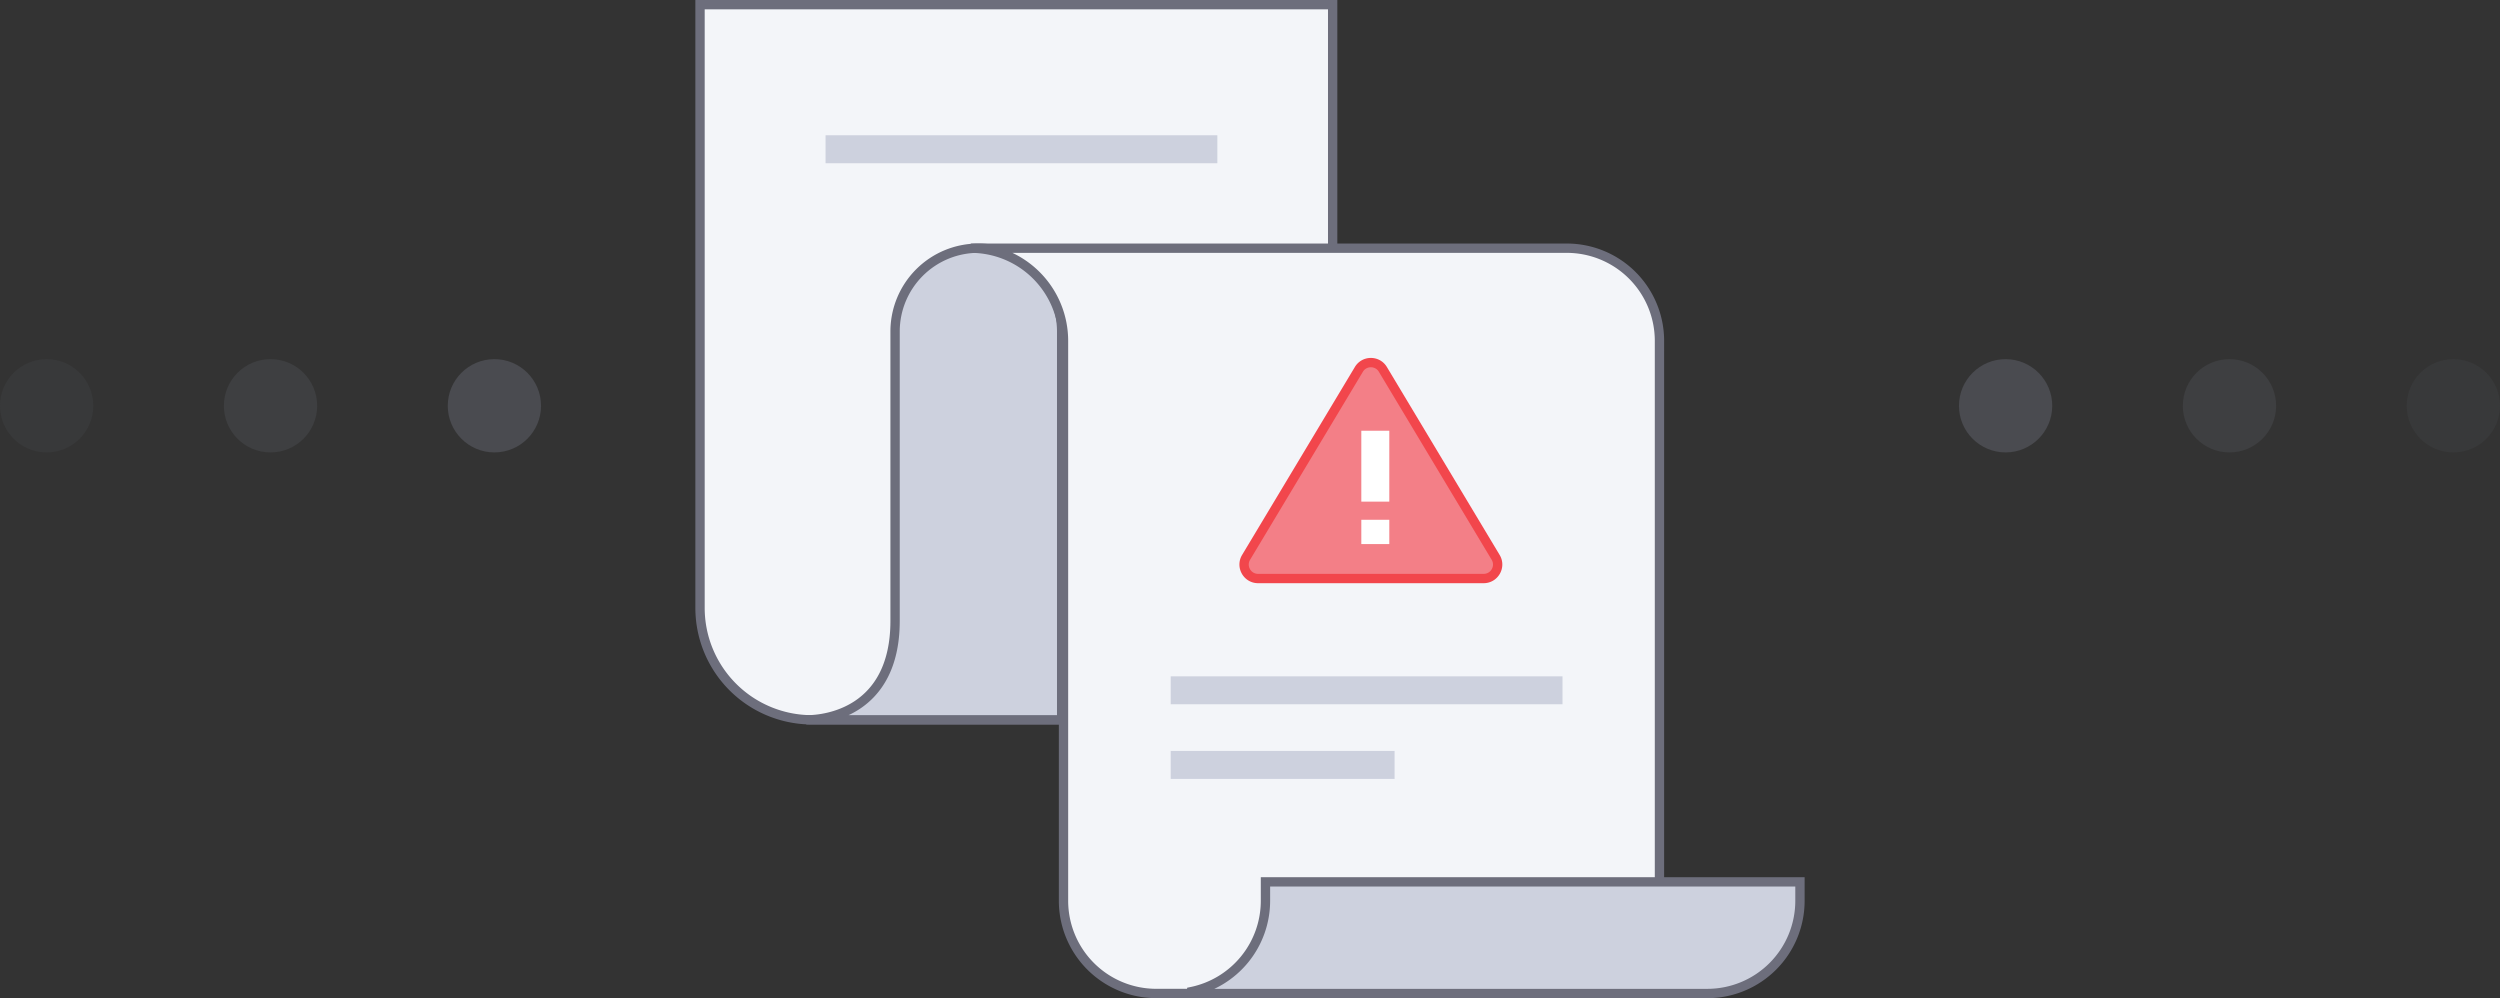 <svg xmlns="http://www.w3.org/2000/svg" width="268" height="107" viewBox="0 0 268 107">
    <rect x="0" y="0" width="268" height="107" fill="#333333" stroke="none"/>
    <defs>
        <style>
            .cls-1,.cls-2,.cls-3{fill:#6d6e7c}.cls-1{opacity:.2}.cls-2{opacity:.4}.cls-3{opacity:.1}.cls-4{fill:#f3f5f9}.cls-4,.cls-6{stroke:#6d6e7c}.cls-6,.cls-9{fill:#cdd1de}.cls-8{fill:none;stroke:#fff;stroke-width:3px}
        </style>
    </defs>
    <g id="ic_document" transform="translate(-666 -254.5)">
        <g id="그룹_5884" data-name="그룹 5884" transform="translate(-65 -364)">
            <circle id="타원_964" data-name="타원 964" class="cls-1" cx="5" cy="5" r="5" transform="translate(965 657)"/>
            <circle id="타원_962" data-name="타원 962" class="cls-2" cx="5" cy="5" r="5" transform="translate(941 657)"/>
            <circle id="타원_965" data-name="타원 965" class="cls-3" cx="5" cy="5" r="5" transform="translate(989 657)"/>
        </g>
        <g id="그룹_5885" data-name="그룹 5885" transform="translate(666 293)">
            <circle id="타원_964-2" data-name="타원 964" class="cls-1" cx="5" cy="5" r="5" transform="translate(24)"/>
            <circle id="타원_962-2" data-name="타원 962" class="cls-2" cx="5" cy="5" r="5" transform="translate(48)"/>
            <circle id="타원_965-2" data-name="타원 965" class="cls-3" cx="5" cy="5" r="5"/>
        </g>
        <g id="그룹_5890" data-name="그룹 5890" transform="translate(132.913 22422)">
            <path id="사각형_16208" data-name="사각형 16208" class="cls-4" d="M0 0h67.818v76.664H12a12 12 0 0 1-12-12V0z" transform="translate(608.13 -22167)"/>
            <g id="그룹_5886" data-name="그룹 5886" transform="translate(619.539 -22140.895)" style="isolation:isolate">
                <path id="패스_11014" data-name="패스 11014" class="cls-6" d="M-913.857 617.48a8.928 8.928 0 0 0-8.928 8.928v31.019c0 9.922-7.71 10.578-9.237 10.61h27.093v-41.629a8.928 8.928 0 0 0-8.928-8.928z" transform="translate(932.286 -617.48)"/>
                <path id="패스_11015" data-name="패스 11015" class="cls-6" d="M-932.077 678.527h-.264s.096.004.264 0z" transform="translate(932.341 -627.97)"/>
            </g>
            <path id="패스_11257" data-name="패스 11257" class="cls-4" d="M-847.18 617.48h-63.887a9.938 9.938 0 0 1 9.938 9.938v60.017a9.938 9.938 0 0 0 9.938 9.938h53.949v-69.955a9.938 9.938 0 0 0-9.938-9.938z" transform="translate(1548.224 -22758.373)"/>
            <path id="패스_11258" data-name="패스 11258" class="cls-6" d="M-874.564 699.5v2.033a9.941 9.941 0 0 1-7.9 9.727v.211h55.26a9.938 9.938 0 0 0 9.938-9.938V699.5z" transform="translate(1543.309 -22772.467)"/>
            <g id="그룹_5887" data-name="그룹 5887" transform="translate(-274.564 -22467.721)">
                <g id="다각형_67" data-name="다각형 67" style="fill:#f37f87">
                    <path d="M27.709 25.534H3.532a1.483 1.483 0 0 1-1.305-.76 1.483 1.483 0 0 1 .02-1.511L14.333 3.116a1.488 1.488 0 0 1 1.287-.729c.531 0 1.012.273 1.286.729l12.088 20.147c.282.47.289 1.034.02 1.51-.27.477-.759.761-1.306.761z" style="stroke:none" transform="translate(938.988 336.704)"/>
                    <path d="M15.62 2.887a.984.984 0 0 0-.857.486L2.675 23.52a.981.981 0 0 0-.013 1.007.981.981 0 0 0 .87.507H27.71a.981.981 0 0 0 .87-.507.981.981 0 0 0-.013-1.007L16.478 3.373a.984.984 0 0 0-.857-.486m0-1c.663 0 1.326.324 1.715.971l12.088 20.147c.8 1.333-.16 3.03-1.715 3.03H3.532c-1.554 0-2.514-1.697-1.715-3.03L13.906 2.858a1.982 1.982 0 0 1 1.715-.97z" style="fill:#f2464c;stroke:none" transform="translate(938.988 336.704)"/>
                </g>
                <path id="선_193" data-name="선 193" class="cls-8" transform="translate(955.084 346.396)" d="M0 0v7.6"/>
                <path id="선_194" data-name="선 194" class="cls-8" transform="translate(955.084 355.942)" d="M0 0v2.603"/>
            </g>
            <path id="사각형_16209" data-name="사각형 16209" class="cls-9" transform="translate(658.587 -22095)" d="M0 0h42v3H0z"/>
            <path id="사각형_16211" data-name="사각형 16211" class="cls-9" transform="translate(621.587 -22153)" d="M0 0h42v3H0z"/>
            <path id="사각형_16210" data-name="사각형 16210" class="cls-9" transform="translate(658.587 -22087)" d="M0 0h24v3H0z"/>
        </g>
    </g>
</svg>
